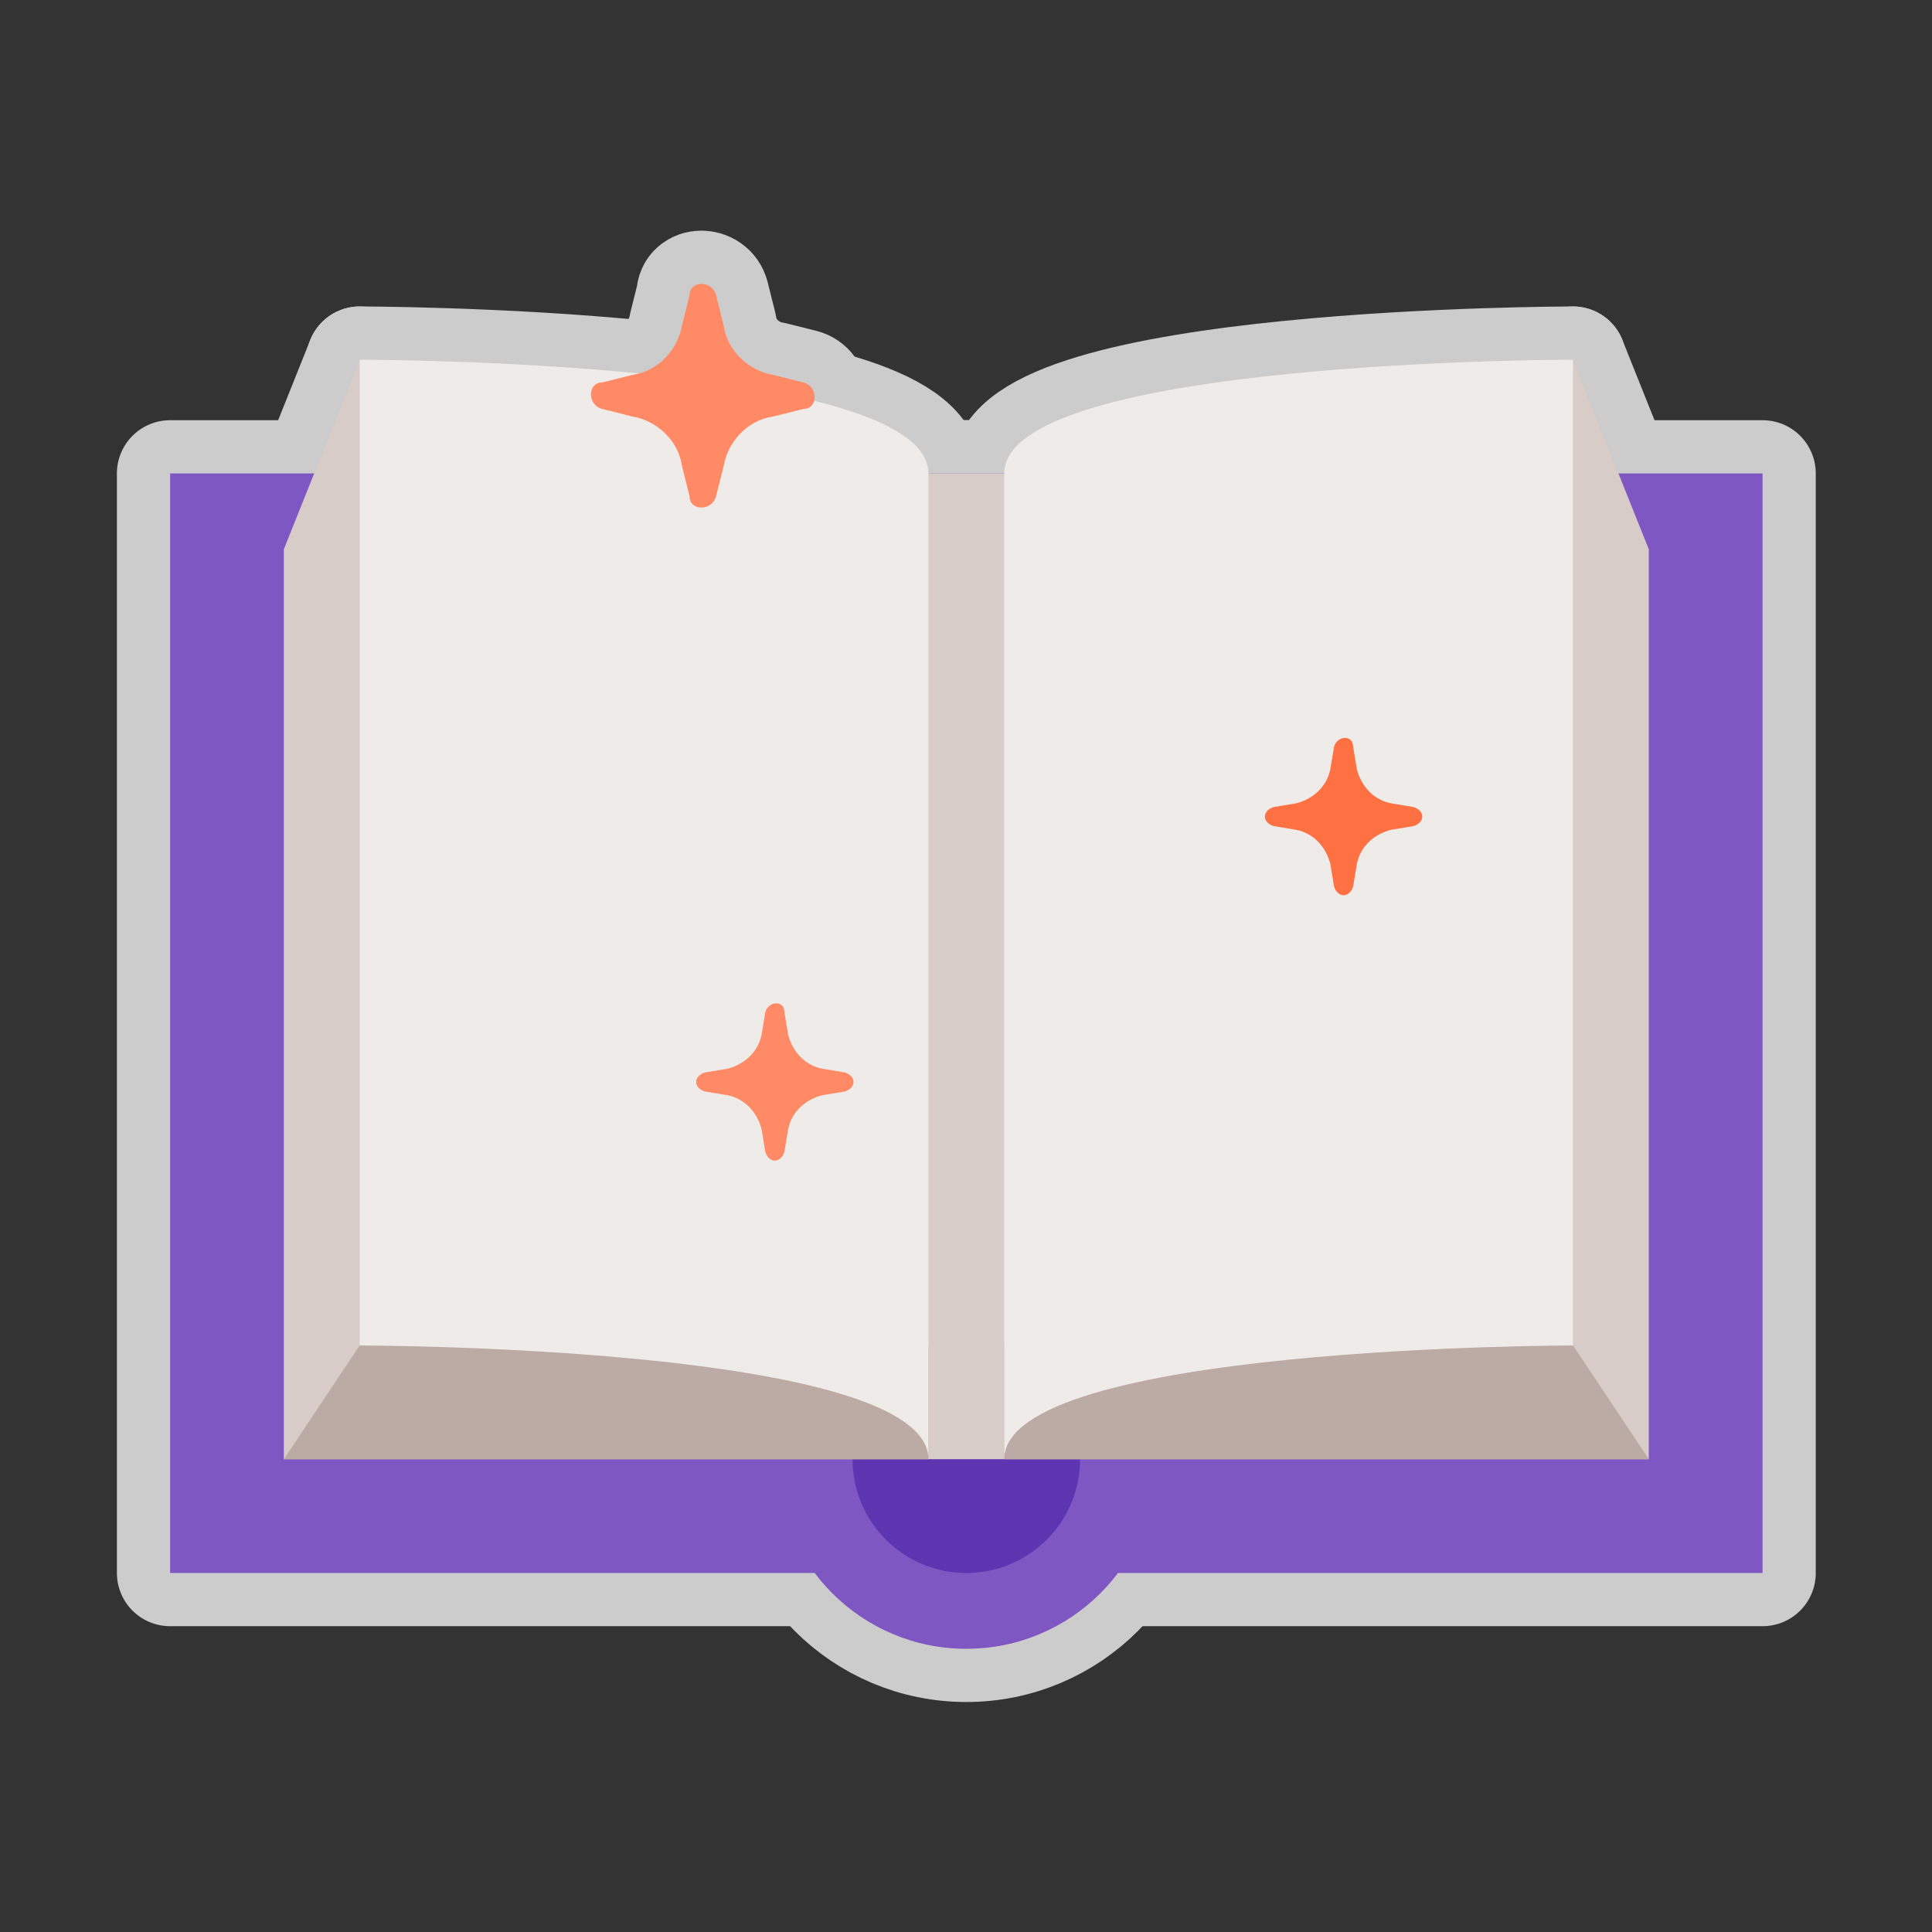 <svg xmlns="http://www.w3.org/2000/svg" x="0px" y="0px"
width="48" height="48"
viewBox="0 0 171 171"
style=" fill:#000000;"><rect x="0" y="0" width="171" height="171" fill="#333333" stroke="none"/><g transform="translate(4.988,4.988) scale(0.942,0.942)"><g fill="none" fill-rule="nonzero" stroke="none" stroke-width="none" stroke-linecap="butt" stroke-linejoin="none" stroke-miterlimit="10" stroke-dasharray="" stroke-dashoffset="0" font-family="none" font-weight="none" font-size="none" text-anchor="none" style="mix-blend-mode: normal"><g stroke="#cccccc" stroke-width="10" stroke-linejoin="round"><path d="M10.688,39.188h149.625v103.312h-149.625z" fill="#7e57c2"></path><path d="M103.312,131.812c0,9.838 -7.975,17.812 -17.812,17.812c-9.838,0 -17.812,-7.975 -17.812,-17.812c0,-9.838 7.975,-17.812 17.812,-17.812c9.838,0 17.812,7.975 17.812,17.812z" fill="#7e57c2"></path><path d="M96.188,131.812c0,5.903 -4.785,10.688 -10.688,10.688c-5.903,0 -10.688,-4.785 -10.688,-10.688c0,-5.903 4.785,-10.688 10.688,-10.688c5.903,0 10.688,4.785 10.688,10.688z" fill="#5e35b1"></path><path d="M149.625,46.312v85.5h-128.25v-85.5l7.125,-17.812l53.438,10.688h7.125l53.438,-10.688z" fill="#d7ccc8"></path><path d="M28.5,121.125h53.438v10.688h7.125v-10.688h53.438l7.125,10.688h-128.25z" fill="#bcaaa4"></path><path d="M142.5,121.125c0,0 -53.438,0 -53.438,10.688c0,0 0,-81.938 0,-92.625c0,-10.688 53.438,-10.688 53.438,-10.688zM28.5,28.5c0,0 53.438,0 53.438,10.688c0,10.688 0,92.625 0,92.625c0,-10.688 -53.438,-10.688 -53.438,-10.688z" fill="#efebe9"></path><path d="M61.987,22.444l0.713,2.85c0.356,2.494 2.494,4.275 4.631,4.631l2.85,0.713c1.425,0.356 1.425,2.494 0,2.494l-2.85,0.713c-2.494,0.356 -4.275,2.494 -4.631,4.631l-0.713,2.85c-0.356,1.425 -2.494,1.425 -2.494,0l-0.713,-2.85c-0.356,-2.494 -2.494,-4.275 -4.631,-4.631l-2.85,-0.713c-1.425,-0.356 -1.425,-2.494 0,-2.494l2.85,-0.713c2.494,-0.356 4.275,-2.494 4.631,-4.631l0.713,-2.85c0,-1.425 2.138,-1.425 2.494,0z" fill="#ff8a65"></path><path d="M121.838,64.838l0.356,2.138c0.356,1.425 1.425,2.85 3.206,3.206l2.138,0.356c1.069,0.356 1.069,1.425 0,1.781l-2.138,0.356c-1.425,0.356 -2.85,1.425 -3.206,3.206l-0.356,2.138c-0.356,1.069 -1.425,1.069 -1.781,0l-0.356,-2.138c-0.356,-1.425 -1.425,-2.85 -3.206,-3.206l-2.138,-0.356c-1.069,-0.356 -1.069,-1.425 0,-1.781l2.138,-0.356c1.425,-0.356 2.85,-1.425 3.206,-3.206l0.356,-2.138c0.356,-1.069 1.781,-1.069 1.781,0z" fill="#ff7043"></path><path d="M68.4,89.775l0.356,2.138c0.356,1.425 1.425,2.85 3.206,3.206l2.138,0.356c1.069,0.356 1.069,1.425 0,1.781l-2.138,0.356c-1.425,0.356 -2.85,1.425 -3.206,3.206l-0.356,2.138c-0.356,1.069 -1.425,1.069 -1.781,0l-0.356,-2.138c-0.356,-1.425 -1.425,-2.85 -3.206,-3.206l-2.138,-0.356c-1.069,-0.356 -1.069,-1.425 0,-1.781l2.138,-0.356c1.425,-0.356 2.85,-1.425 3.206,-3.206l0.356,-2.138c0.356,-1.069 1.781,-1.069 1.781,0z" fill="#ff8a65"></path></g><path d="M0,171.989v-171.989h171.989v171.989z" fill="none" stroke="none" stroke-width="1" stroke-linejoin="miter"></path><g stroke="none" stroke-width="1" stroke-linejoin="miter"><path d="M10.688,39.188h149.625v103.312h-149.625z" fill="#7e57c2"></path><path d="M85.5,114c-9.838,0 -17.812,7.975 -17.812,17.812c0,9.838 7.975,17.812 17.812,17.812c9.838,0 17.812,-7.975 17.812,-17.812c0,-9.838 -7.975,-17.812 -17.812,-17.812z" fill="#7e57c2"></path><path d="M85.5,121.125c-5.903,0 -10.688,4.785 -10.688,10.688c0,5.903 4.785,10.688 10.688,10.688c5.903,0 10.688,-4.785 10.688,-10.688c0,-5.903 -4.785,-10.688 -10.688,-10.688z" fill="#5e35b1"></path><path d="M142.5,28.5l-53.438,10.688h-7.125l-53.438,-10.688l-7.125,17.812v85.5h128.25v-85.5z" fill="#d7ccc8"></path><path d="M28.5,121.125h53.438v10.688h7.125v-10.688h53.438l7.125,10.688h-128.25z" fill="#bcaaa4"></path><path d="M142.5,28.5c0,0 -53.438,0 -53.438,10.688c0,10.688 0,92.625 0,92.625c0,-10.688 53.438,-10.688 53.438,-10.688zM28.5,28.5c0,0 53.438,0 53.438,10.688c0,10.688 0,92.625 0,92.625c0,-10.688 -53.438,-10.688 -53.438,-10.688z" fill="#efebe9"></path><path d="M61.987,22.444l0.713,2.85c0.356,2.494 2.494,4.275 4.631,4.631l2.85,0.713c1.425,0.356 1.425,2.494 0,2.494l-2.85,0.713c-2.494,0.356 -4.275,2.494 -4.631,4.631l-0.713,2.85c-0.356,1.425 -2.494,1.425 -2.494,0l-0.713,-2.85c-0.356,-2.494 -2.494,-4.275 -4.631,-4.631l-2.85,-0.713c-1.425,-0.356 -1.425,-2.494 0,-2.494l2.85,-0.713c2.494,-0.356 4.275,-2.494 4.631,-4.631l0.713,-2.85c0,-1.425 2.138,-1.425 2.494,0z" fill="#ff8a65"></path><path d="M121.838,64.838l0.356,2.138c0.356,1.425 1.425,2.85 3.206,3.206l2.138,0.356c1.069,0.356 1.069,1.425 0,1.781l-2.138,0.356c-1.425,0.356 -2.85,1.425 -3.206,3.206l-0.356,2.138c-0.356,1.069 -1.425,1.069 -1.781,0l-0.356,-2.138c-0.356,-1.425 -1.425,-2.85 -3.206,-3.206l-2.138,-0.356c-1.069,-0.356 -1.069,-1.425 0,-1.781l2.138,-0.356c1.425,-0.356 2.85,-1.425 3.206,-3.206l0.356,-2.138c0.356,-1.069 1.781,-1.069 1.781,0z" fill="#ff7043"></path><path d="M68.4,89.775l0.356,2.138c0.356,1.425 1.425,2.85 3.206,3.206l2.138,0.356c1.069,0.356 1.069,1.425 0,1.781l-2.138,0.356c-1.425,0.356 -2.85,1.425 -3.206,3.206l-0.356,2.138c-0.356,1.069 -1.425,1.069 -1.781,0l-0.356,-2.138c-0.356,-1.425 -1.425,-2.85 -3.206,-3.206l-2.138,-0.356c-1.069,-0.356 -1.069,-1.425 0,-1.781l2.138,-0.356c1.425,-0.356 2.85,-1.425 3.206,-3.206l0.356,-2.138c0.356,-1.069 1.781,-1.069 1.781,0z" fill="#ff8a65"></path></g><path d="" fill="none" stroke="none" stroke-width="1" stroke-linejoin="miter"></path></g></g></svg>